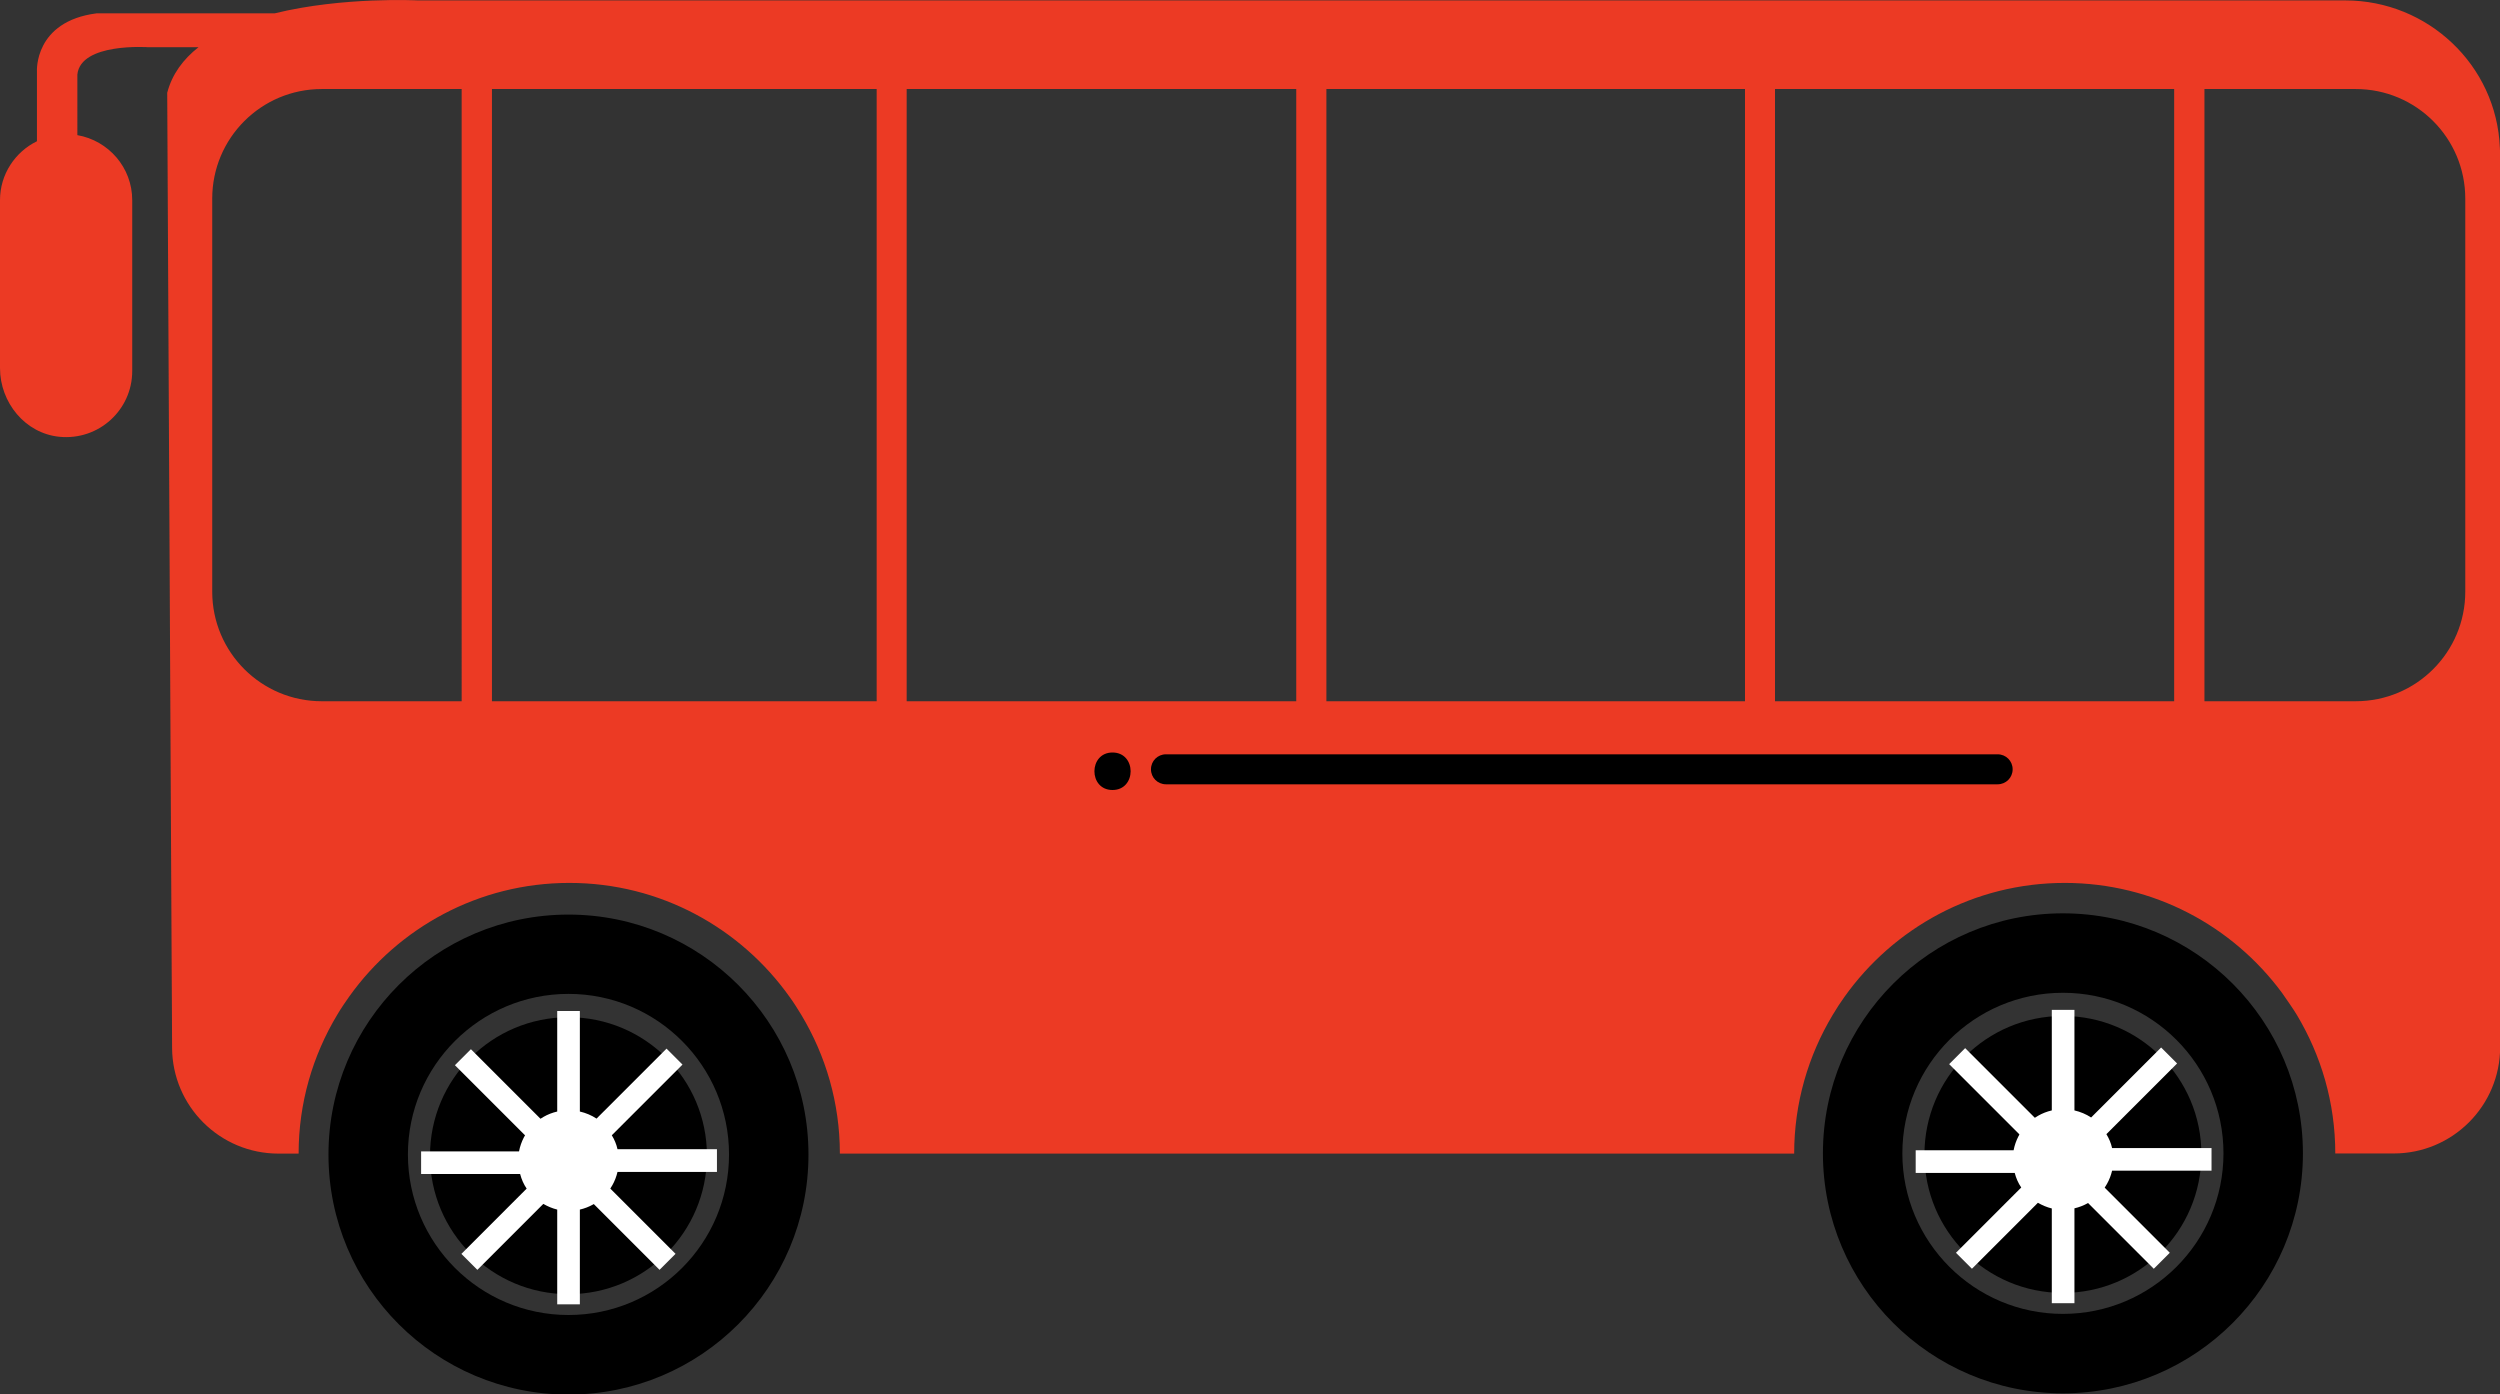 <?xml version="1.0" encoding="utf-8"?>
<!-- Generator: Adobe Illustrator 23.0.1, SVG Export Plug-In . SVG Version: 6.00 Build 0)  -->
<svg version="1.1" id="Layer_1" xmlns="http://www.w3.org/2000/svg" xmlns:xlink="http://www.w3.org/1999/xlink" x="0px" y="0px"
	 viewBox="0 0 180 100.4" style="enable-background:new 0 0 180 100.4;" xml:space="preserve">
<rect x="0" y="0" width="180" height="100.4" fill="#333333" stroke="none"/>
<style type="text/css">
	.st0{fill:#FFFFFF;}
	.st1{fill:#FBDE01;}
	.st2{fill:#EC3A24;}
	.st3{fill:#25BECA;}
</style>
<g>
	<g>
		<g>
			<g>
				<path d="M40.93,65.85c-9.54,0-17.28,7.74-17.28,17.28c0,9.54,7.74,17.28,17.28,17.28c9.54,0,17.28-7.73,17.28-17.28
					C58.21,73.59,50.47,65.85,40.93,65.85z M40.93,94.68c-6.38,0-11.56-5.18-11.56-11.56c0-6.38,5.18-11.56,11.56-11.56
					s11.56,5.18,11.56,11.56C52.49,89.51,47.32,94.68,40.93,94.68z"/>
			</g>
			<g>
				<path d="M40.93,73.24c-5.51,0-9.97,4.46-9.97,9.97c0,5.51,4.46,9.97,9.97,9.97s9.97-4.47,9.97-9.97
					C50.9,77.7,46.44,73.24,40.93,73.24z"/>
			</g>
		</g>
		<g>
			
				<rect x="39.89" y="73.07" transform="matrix(0.707 -0.707 0.707 0.707 -47.109 53.236)" class="st0" width="1.63" height="20.84"/>
		</g>
		<path class="st0" d="M51.62,82.74h-7.16c-0.08-0.36-0.22-0.69-0.41-1l5.09-5.09l-1.15-1.15l-5.04,5.04
			c-0.36-0.24-0.77-0.41-1.2-0.51v-7.24h-1.63v7.24c-1.4,0.32-2.48,1.45-2.75,2.87h-7.05v1.63h7.13c0.1,0.38,0.25,0.73,0.47,1.05
			l-4.7,4.7l1.15,1.15l4.75-4.75c0.31,0.18,0.64,0.32,1,0.41v6.82h1.63v-6.82c1.35-0.31,2.4-1.37,2.71-2.71h7.16V82.74z"/>
	</g>
	<g>
		<g>
			<g>
				<path d="M148.53,65.76c-9.54,0-17.28,7.74-17.28,17.28c0,9.54,7.74,17.28,17.28,17.28c9.54,0,17.28-7.73,17.28-17.28
					C165.81,73.5,158.08,65.76,148.53,65.76z M148.53,94.6c-6.38,0-11.56-5.18-11.56-11.56c0-6.38,5.18-11.56,11.56-11.56
					s11.56,5.18,11.56,11.56C160.09,89.42,154.92,94.6,148.53,94.6z"/>
			</g>
			<g>
				<path d="M148.53,73.15c-5.51,0-9.97,4.46-9.97,9.97c0,5.51,4.46,9.97,9.97,9.97s9.97-4.47,9.97-9.97
					C158.51,77.62,154.04,73.15,148.53,73.15z"/>
			</g>
		</g>
		<g>
			
				<rect x="147.49" y="72.98" transform="matrix(0.707 -0.707 0.707 0.707 -15.533 129.296)" class="st0" width="1.63" height="20.84"/>
		</g>
		<path class="st0" d="M159.23,82.66h-7.16c-0.08-0.36-0.22-0.69-0.41-1l5.09-5.09l-1.15-1.15l-5.04,5.04
			c-0.36-0.24-0.77-0.41-1.2-0.51v-7.24h-1.63v7.24c-1.4,0.32-2.48,1.45-2.75,2.87h-7.05v1.63h7.13c0.1,0.38,0.25,0.73,0.47,1.05
			l-4.7,4.7l1.15,1.15l4.75-4.75c0.31,0.18,0.64,0.32,1,0.41v6.82h1.63V87c1.35-0.31,2.4-1.37,2.71-2.71h7.16V82.66z"/>
	</g>
	<path class="st2" d="M179.99,10.63c-0.24-5.94-5.19-10.6-11.13-10.6l-138.78,0c0,0-5.38-0.28-10.3,0.93H6.96
		c-4.52,0.58-4.3,4.18-4.3,4.18v5.03C1.1,10.93,0,12.54,0,14.41L0,26.5c0,2.48,1.81,4.71,4.29,4.95c2.84,0.27,5.23-1.95,5.23-4.73
		V14.41c0-2.35-1.71-4.29-3.95-4.68V5.37c0.23-2.32,5.11-1.97,5.11-1.97h3.61c-1.09,0.86-1.9,1.93-2.25,3.28l0.32,62.9h0l0.02,3.5h0
		l0.01,2.36c0.02,4.21,3.44,7.62,7.66,7.62h1.45c0-3.65,1.02-7.06,2.77-9.98c0.26-0.45,0.69-1.07,0.89-1.35
		c3.53-4.93,9.3-8.16,15.83-8.16c6.56,0,12.34,3.25,15.87,8.22c0.3,0.41,0.57,0.85,0.84,1.29c1.75,2.92,2.77,6.32,2.77,9.98h68.71
		c0-3.65,1.02-7.06,2.77-9.98c0.26-0.44,0.54-0.87,0.84-1.29c3.53-4.97,9.32-8.22,15.87-8.22c6.42,0,12.1,3.12,15.64,7.91
		c0.28,0.4,0.86,1.23,1.07,1.59c1.75,2.92,2.77,6.32,2.77,9.98h4.21c4.23,0,7.66-3.43,7.66-7.66v-2.32v-1.29v-0.53V10.9
		C180,10.9,180,10.8,179.99,10.63z M33.25,50.49H23.17c-4.36,0-7.89-3.53-7.89-7.89V14.3c0-4.36,3.53-7.89,7.89-7.89h10.07V50.49z
		 M63.12,50.49h-27.7V6.41h27.7V50.49z M93.33,50.49H65.28V6.41h28.05V50.49z M125.63,50.49H95.5V6.41h30.14V50.49z M156.55,50.49
		H127.8V6.41h28.74V50.49z M158.72,50.49V6.41h10.89c4.36,0,7.89,3.53,7.89,7.89v28.3c0,4.36-3.53,7.89-7.89,7.89H158.72z"/>
	<g>
		<g>
			<path d="M143.83,56.47H83.95c-0.6,0-1.08-0.48-1.08-1.08s0.48-1.08,1.08-1.08h59.88c0.6,0,1.08,0.48,1.08,1.08
				S144.43,56.47,143.83,56.47z"/>
		</g>
		<g>
			<g>
				<path d="M80.1,56.88c1.74,0,1.74-2.7,0-2.7C78.37,54.18,78.36,56.88,80.1,56.88L80.1,56.88z"/>
			</g>
		</g>
	</g>
</g>
</svg>
